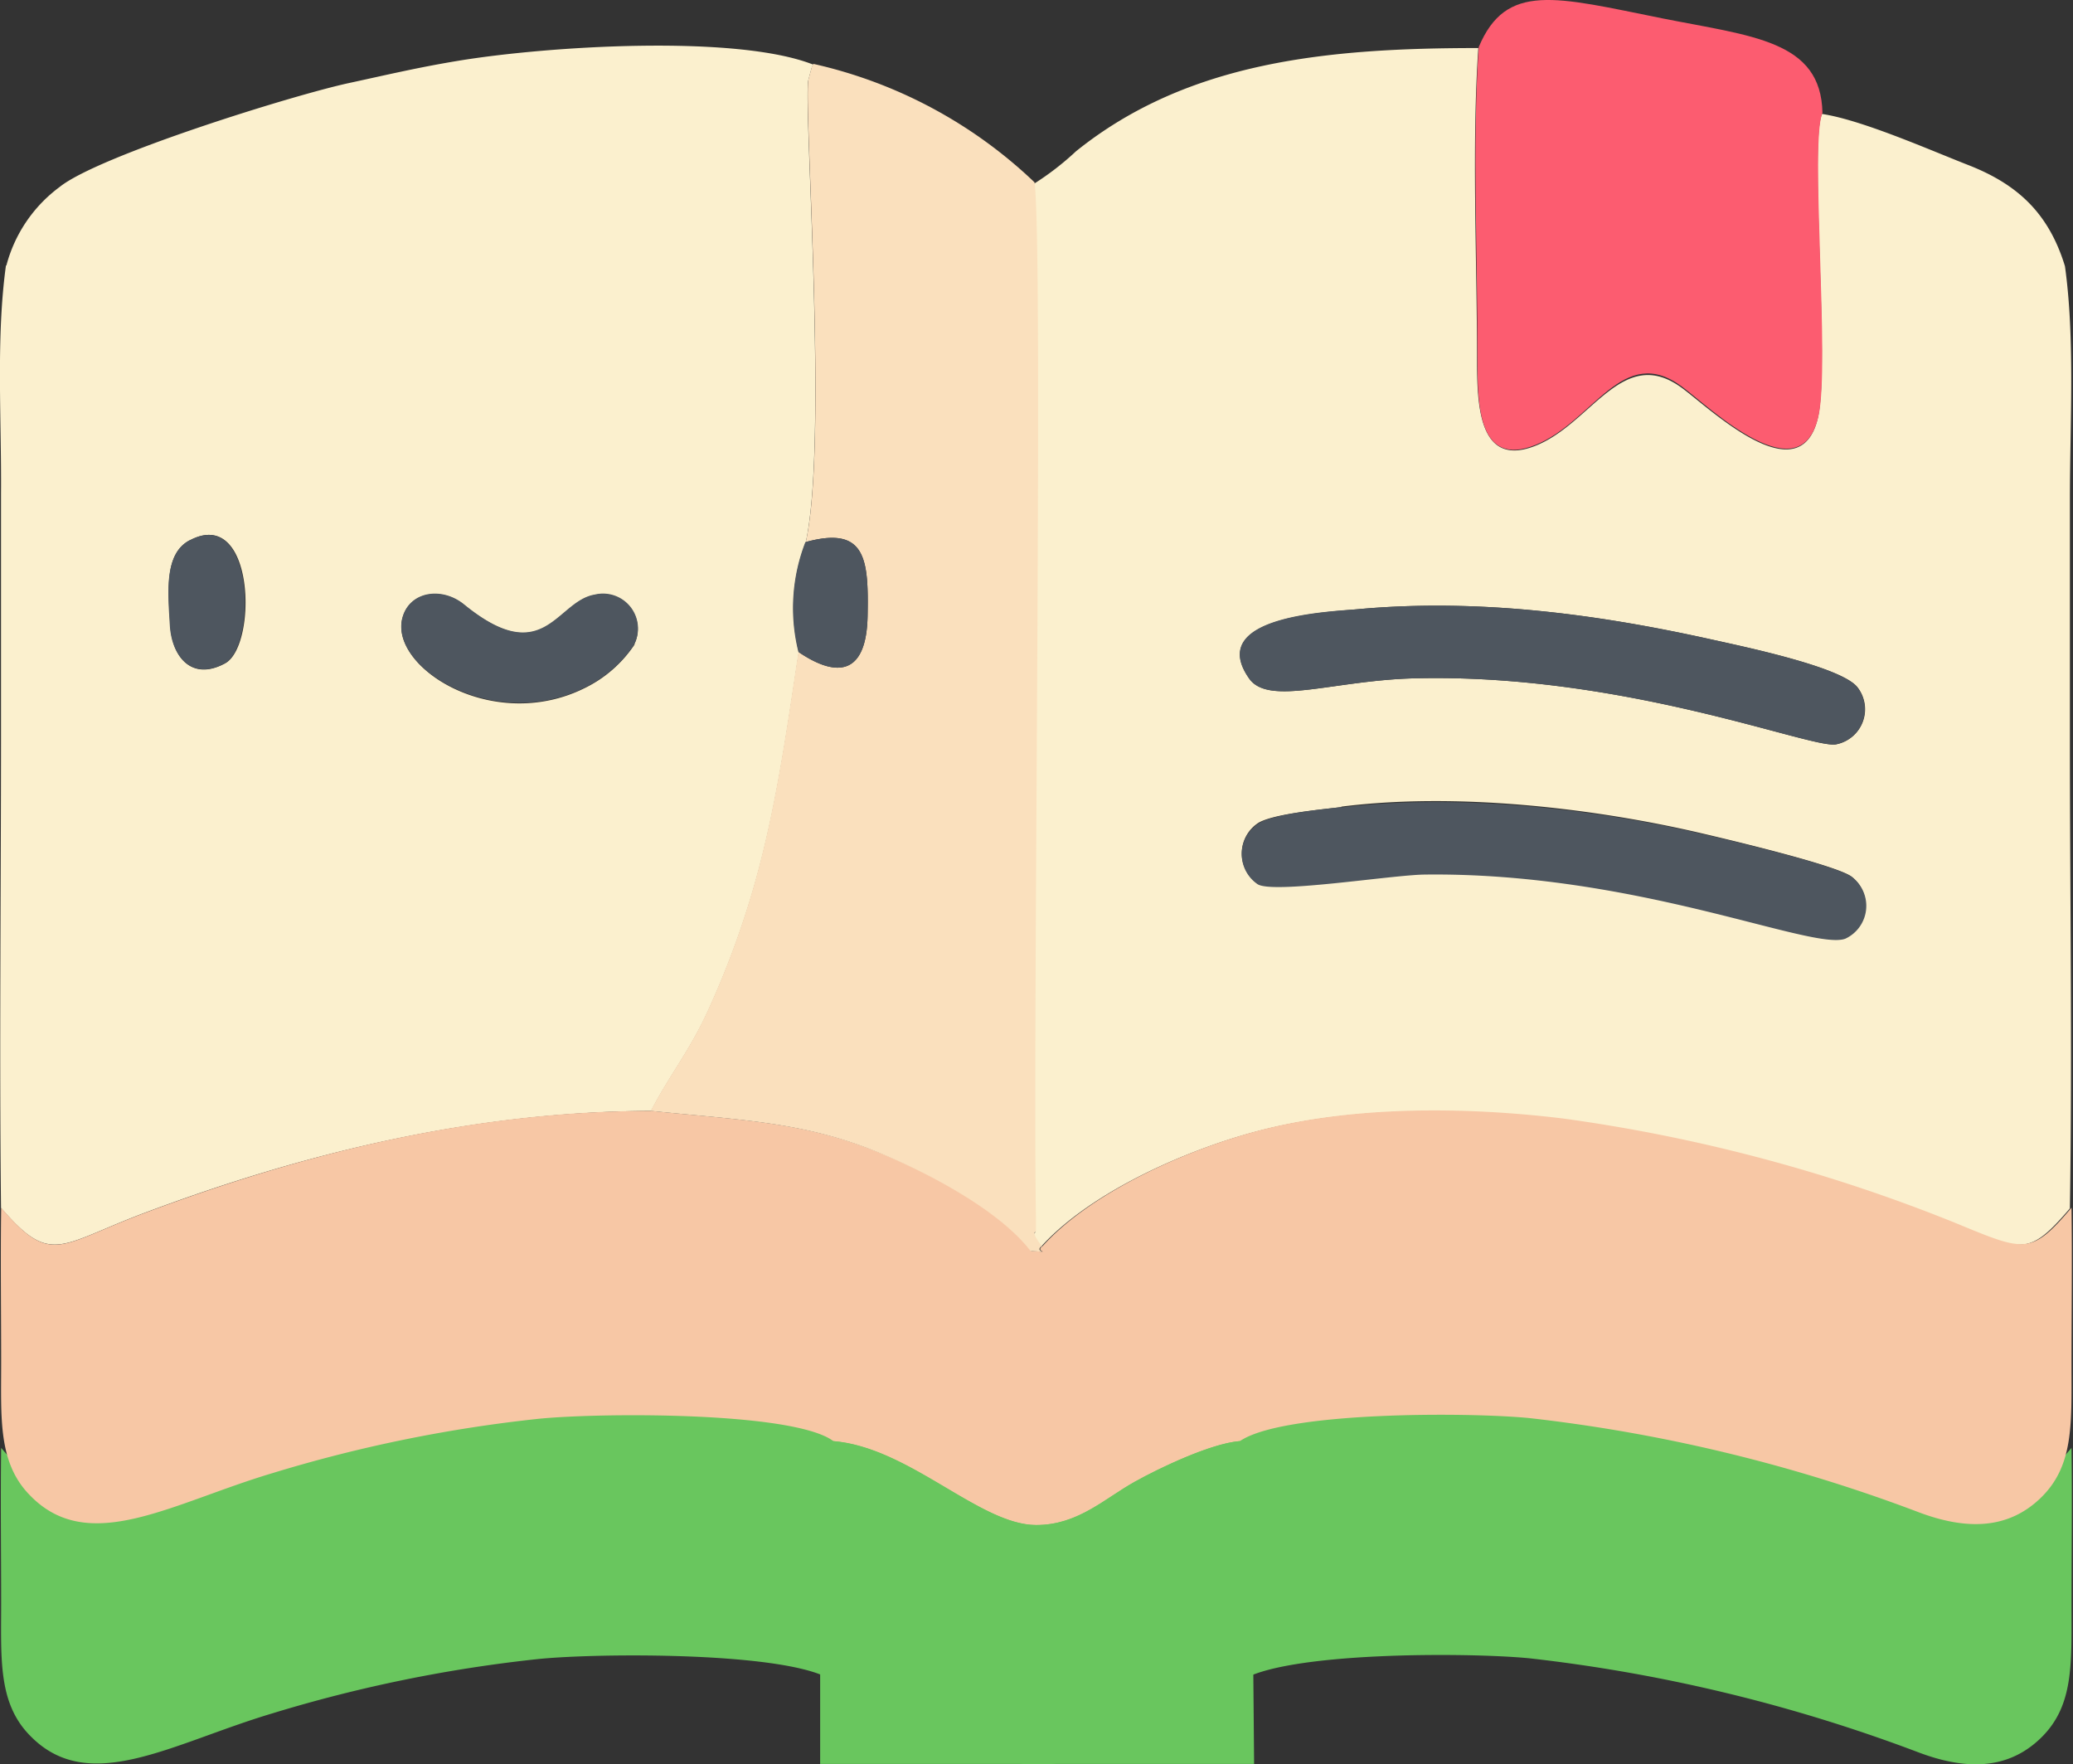 <svg fill="none" height="2048" width="2407" xmlns="http://www.w3.org/2000/svg" xmlns:xlink="http://www.w3.org/1999/xlink"><rect width="100%" height="100%" fill="#333333" stroke="none"/><clipPath id="a"><path d="m0 0h2406.1v2048h-2406.1z"/></clipPath><g clip-path="url(#a)" clip-rule="evenodd" fill-rule="evenodd"><path d="m1.348 1681.1c-.842 59.99 0 120.15 0 180.14 0 64.55-3.707 116.11 33.704 153.86 68.25 70.11 163.968 8.93 281.593-26.12a1654.725 1654.725 0 0 1 307.377-62.86c70.946-7.41 297.772-8.76 343.609 25.79 88.469 7.08 170.199 97.57 235.929 97.4 48.7 0 79.54-31.01 114.93-50.56 28.14-15.67 86.95-43.98 121.16-46.84 50.56-34.55 264.24-33.71 335.69-26.8a1863.304 1863.304 0 0 1 450.78 108.7c55.78 21.4 104.82 21.23 143.24-15.84 38.43-37.08 35.9-85.27 35.9-151.67 0-61.85.84-123.86 0-185.37-47.86 56.29-54.6 50.56-136.84 16.85a1905.746 1905.746 0 0 0 -453.99-120.49c-115.43-13.98-246.03-14.49-355.06 14.66-84.26 22.58-192.96 71.62-248.74 133.47-10.44 7.25 13.49 7.08-13.14 5.9-35.9-47.36-117.96-92.01-185.37-117.97-83.08-32.52-157.902-34.71-255.643-44.82-205.76 0-401.747 48.53-589.813 118.97-98.414 36.91-107.177 61.34-165.147-6.4" fill="#69c65e"/><path d="m1200.19 212.502c10.28 74.485-2.2 987.008 1.68 1201.198v16.85c0 2.53-6.74 0 6.91 16.85 55.78-61.84 164.31-110.88 248.73-133.46 109.03-29.16 239.64-28.65 355.07-14.67a1905.746 1905.746 0 0 1 453.99 120.49c82.23 33.71 88.98 38.76 136.83-16.85 2.87-181.66 0-365.01 0-547.006v-276.202c0-88.303 6.07-185.369-5.73-270.64-19.04-62.351-55.94-95.718-113.58-117.962-45.83-18.032-122.68-51.904-168.51-58.813-14.83 33.704 8.93 290.525-4.55 351.697-20.56 92.18-126.22-10.448-158.24-33.703-68.93-50.556-104.48 41.624-170.37 67.407-65.9 25.783-67.41-48.87-67.41-101.111 0-114.929-6.24-248.228 1.51-360.798-173.57 0-337.03 14.998-467.3 119.985a325.617 325.617 0 0 1 -49.2 37.917zm377.98 494.6c140.04-12.47 277.21 6.067 408.15 35.052 38.59 8.594 151.67 32.018 170.37 55.611a41.348 41.348 0 0 1 8.4 19.294 41.459 41.459 0 0 1 -2.16 20.931 41.386 41.386 0 0 1 -12.15 17.176 41.506 41.506 0 0 1 -19.03 8.995c-29.32 5.056-246.2-82.742-488.7-76.676-94.2 2.191-170.03 32.693-192.62 0-51.06-72.462 95.22-77.013 127.74-80.383zm-20.73 229.353c133.3-16.852 292.38 1.517 417.93 30.839 32.35 7.583 157.39 37.246 174.75 50.556a41.887 41.887 0 0 1 12.82 16.9 41.87 41.87 0 0 1 2.91 21.02 41.871 41.871 0 0 1 -7.74 19.75 41.982 41.982 0 0 1 -16.41 13.44c-38.09 14.16-242-77.68-487.86-74.48-38.26 0-174.76 22.58-193.46 11.29a42.1 42.1 0 0 1 -13.79-15.51 42.338 42.338 0 0 1 -4.76-20.198 42.262 42.262 0 0 1 5.43-20.03 42.28 42.28 0 0 1 14.3-15.04c18.2-10.279 72.29-15.166 95.88-18.031zm-1550.531-628.235c-11.628 84.259-5.056 177.786-5.73 265.078v276.202c0 183.85-2.022 369.05 0 552.74 57.97 67.41 67.408 43.31 165.148 6.4 187.392-70.44 383.379-117.96 589.813-118.97 19.548-38.42 43.815-68.42 64.543-112.91a1028.926 1028.926 0 0 0 48.533-126.22c29.491-94.874 42.635-189.581 58.307-293.725a210.816 210.816 0 0 1 8.089-127.4c25.783-117.962-2.191-496.791 2.696-535.382l3.876-14.492a33.753 33.753 0 0 1 2.022-4.55c-89.82-35.39-309.567-21.402-412.363-4.382-46.006 7.583-81.394 16.01-126.557 25.784-64.88 13.987-290.862 84.258-336.025 120.658a165.993 165.993 0 0 0 -61.846 91.169zm213.849 319.004c75.16-39.77 78.53 122.344 40.613 142.903-37.916 20.56-61.509-6.066-63.7-44.32-2.19-38.254-7.414-82.91 22.582-98.583zm516.171 120.828a146.613 146.613 0 0 1 -57.633 50.555c-107.009 53.589-228.005-24.266-211.827-81.731 8.594-30.165 45.837-35.557 71.452-14.661 93.696 76.002 107.346-4.044 151.666-11.459a40.61 40.61 0 0 1 49.679 35.032 40.61 40.61 0 0 1 -3.842 22.264z" fill="#fbf0ce"/><path d="m1.348 1402.24c-.842 59.99 0 120.15 0 180.14 0 64.55-3.707 116.11 33.704 153.86 68.25 70.11 163.968 8.93 281.593-26.12a1654.725 1654.725 0 0 1 307.377-62.86c70.946-7.41 297.772-8.76 343.609 25.79 88.469 7.08 170.199 97.57 235.929 97.4 48.7 0 79.54-31.01 114.93-50.55 28.14-15.68 86.95-43.99 121.16-46.85 50.56-34.55 264.24-33.71 335.69-26.8a1863.304 1863.304 0 0 1 450.78 108.7c55.78 21.4 104.82 21.23 143.24-15.84 38.43-37.08 35.9-85.27 35.9-151.67 0-61.85.84-123.86 0-185.37-47.86 56.29-54.6 50.56-136.84 16.85a1905.746 1905.746 0 0 0 -453.99-120.49c-115.43-13.98-246.03-14.49-355.06 14.66-84.26 22.58-192.96 71.62-248.74 133.47-10.44 7.25 13.49 7.08-13.14 5.9-35.9-47.36-117.96-92.01-185.37-117.97-83.08-32.52-157.902-34.71-255.643-44.82-205.76 0-401.747 48.53-589.813 118.97-98.414 36.91-107.177 61.34-165.147-6.4" fill="#f7c7a5"/><path d="m935.107 629.415c70.613-19.548 73.473 20.054 72.293 85.102-1.18 70.103-36.23 72.294-80.382 42.298-15.672 104.144-28.816 198.851-58.307 293.725a1029.087 1029.087 0 0 1 -48.533 126.22c-20.728 44.49-44.995 74.49-64.543 112.91 97.741 10.11 172.563 12.3 255.645 44.82 67.4 26.63 149.64 71.29 185.37 117.97 26.62 1.18 2.69 1.35 13.14-5.9-13.65-16.85-6.91-16.85-6.91-16.85v-16.85c-3.87-214.19 8.6-1126.717-1.68-1201.202a544.342 544.342 0 0 0 -256.825-137.51 33.755 33.755 0 0 0 -2.022 4.55l-3.876 14.493c-4.887 38.59 23.087 417.756-2.696 535.382" fill="#fae0bd"/><path d="m1717.03 54.6c-7.75 112.57-1.18 245.867-1.52 360.797 0 52.409 0 128.242 67.41 101.11 67.41-27.131 101.11-119.31 170.37-67.407 32.02 23.761 137.68 126.389 158.24 33.704 13.48-61.172-10.28-317.994 4.55-351.697-1.52-84.26-81.56-88.978-186.38-109.874-123.36-24.773-180.99-42.467-212.84 33.703" fill="#fc5c70"/><path d="m1439.14 1673.05c-33.7 2.86-93.02 31.17-121.16 46.85-35.39 19.54-66.23 50.55-114.93 50.55-66.06 0-147.79-90.32-235.925-97.4-8.257 1.85-14.493-8.77-14.83 32.69v342.09h503.865l-3.2-369.56c-9.43-9.1 3.04-3.54-13.98-5.22" fill="#69c65e"/><path d="m1557.44 936.961c-23.59 2.865-77.68 7.752-95.88 18.874a42.277 42.277 0 0 0 -14.3 15.039 42.265 42.265 0 0 0 -5.43 20.03 42.397 42.397 0 0 0 4.76 20.206 42.236 42.236 0 0 0 13.79 15.5c18.7 11.29 155.2-10.78 193.46-11.29 245.86-3.2 449.77 88.64 488.7 74.49a41.948 41.948 0 0 0 24.15-33.2c.85-7.14-.15-14.37-2.91-21.01a41.897 41.897 0 0 0 -12.82-16.91c-16.85-13.65-142.39-43.307-174.75-50.554-125.54-29.322-284.63-47.017-417.92-30.839m19.88-230.195c-32.52 2.865-178.8 7.415-128.07 80.384 22.58 32.692 98.41 2.19 192.61 0 242.84-6.067 459.72 81.731 488.71 76.675a41.432 41.432 0 0 0 19.02-8.994 41.511 41.511 0 0 0 12.16-17.176 41.457 41.457 0 0 0 2.15-20.931 41.433 41.433 0 0 0 -8.39-19.295c-18.54-23.592-131.78-47.016-170.37-55.611-130.94-28.985-268.12-47.522-408.16-35.052m-841.406 40.95a40.617 40.617 0 0 0 -4.415-43.575 40.618 40.618 0 0 0 -41.422-14.227c-44.826 7.415-58.476 87.461-151.666 11.459-25.615-20.896-62.858-15.503-71.452 14.661-16.852 57.465 104.818 134.816 211.827 81.732a146.605 146.605 0 0 0 57.633-50.555m-516.676-120.323c-29.996 15.673-25.278 61.172-23.087 98.583s26.289 64.542 63.7 44.32 34.546-182.673-40.613-142.903zm714.854 2.191a210.817 210.817 0 0 0 -8.089 127.4c44.152 29.996 79.202 27.805 80.382-42.298 1.18-65.048-1.68-104.65-72.293-85.102z" fill="#4e565f"/></g></svg>